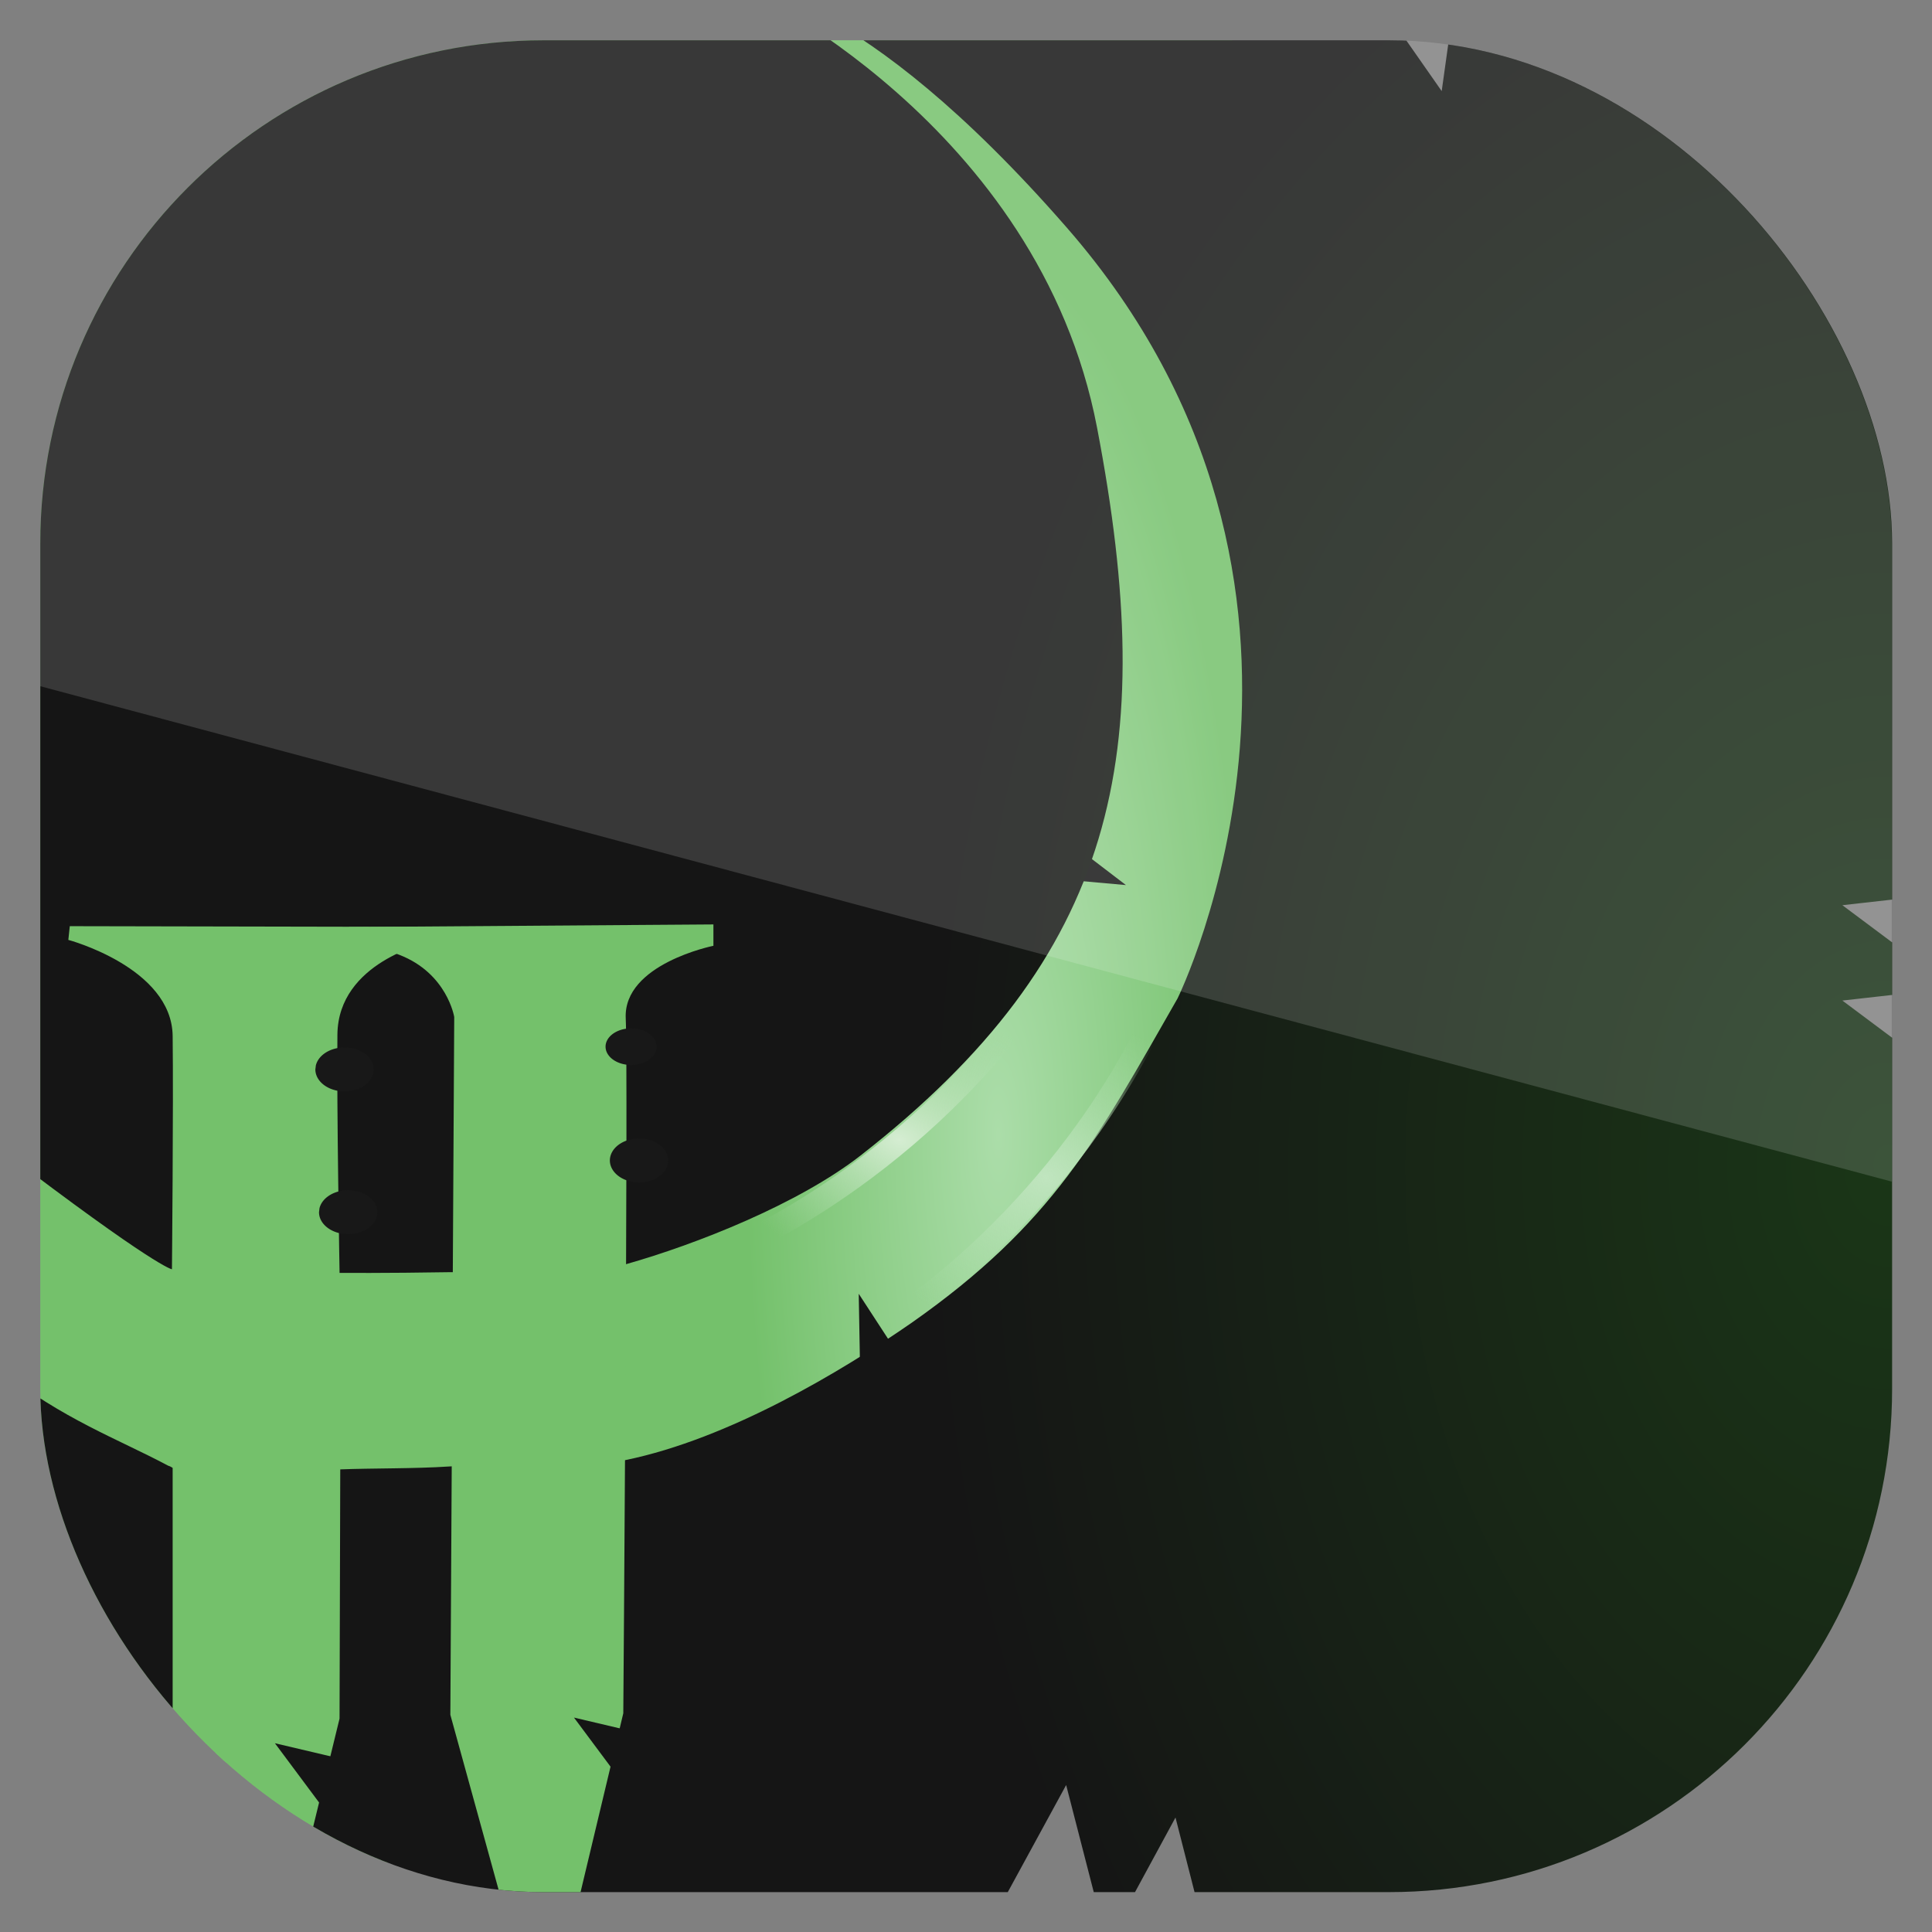 <?xml version="1.0" encoding="UTF-8" standalone="no"?>
<!-- Created with Inkscape (http://www.inkscape.org/) -->

<svg
   xmlns:dc="http://purl.org/dc/elements/1.1/"
   xmlns:cc="http://creativecommons.org/ns#"
   xmlns:rdf="http://www.w3.org/1999/02/22-rdf-syntax-ns#"
   xmlns:svg="http://www.w3.org/2000/svg"
   xmlns="http://www.w3.org/2000/svg"
   xmlns:sodipodi="http://sodipodi.sourceforge.net/DTD/sodipodi-0.dtd"
   xmlns:inkscape="http://www.inkscape.org/namespaces/inkscape"
   id="svg11037"
   height="96"
   width="96"
   version="1.1"
   inkscape:version="0.48.5 r10040"
   sodipodi:docname="quake2.svg">
  <rect width="100%" height="100%" fill="#808080" stroke="none"/>
  <sodipodi:namedview
     pagecolor="#ffffff"
     bordercolor="#666666"
     borderopacity="1"
     objecttolerance="10"
     gridtolerance="10"
     guidetolerance="10"
     inkscape:pageopacity="0"
     inkscape:pageshadow="2"
     inkscape:window-width="640"
     inkscape:window-height="480"
     id="namedview56449" />
  <defs
     id="defs11039">
    <clipPath
       id="clipPath3009"
       clipPathUnits="userSpaceOnUse">
      <path
         id="path3011"
         style="opacity:.15;fill:#fff"
         d="m-2 956.36h-96v33.562l96 25.687v-59.25z" />
    </clipPath>
    <radialGradient
       id="radialGradient5733"
       gradientUnits="userSpaceOnUse"
       cy="60.455"
       cx="101.52"
       gradientTransform="matrix(.274 -.005 .009 .957 21.525 -.575)"
       r="40.178">
      <stop
         id="stop4192"
         style="stop-color:#abdda9"
         offset="0" />
      <stop
         id="stop4196"
         style="stop-color:#74c16b"
         offset="1" />
    </radialGradient>
    <radialGradient
       id="radialGradient5726"
       gradientUnits="userSpaceOnUse"
       cy="55.207"
       cx="88.278"
       gradientTransform="matrix(1.003 .008 -.011 1.399 .745 -19.867)"
       r="41.971">
      <stop
         id="stop4984"
         style="stop-color:#1a3617"
         offset="0" />
      <stop
         id="stop4986"
         style="stop-color:#151515"
         offset="1" />
    </radialGradient>
    <radialGradient
       id="radialGradient17851"
       gradientUnits="userSpaceOnUse"
       cy="56.453"
       cx="51.841"
       gradientTransform="matrix(1.403 .326 -.254 1.104 -6.438 -20.577)"
       r="6.361">
      <stop
         id="stop6630"
         style="stop-color:#c0e5bf"
         offset="0" />
      <stop
         id="stop6632"
         style="stop-color:#a7dba4;stop-opacity:0"
         offset="1" />
    </radialGradient>
    <radialGradient
       id="radialGradient5709"
       gradientUnits="userSpaceOnUse"
       cy="57.14"
       cx="51.743"
       gradientTransform="matrix(1.375 .458 -.317 .908 -7.452 -18.581)"
       r="6.361">
      <stop
         id="stop4284"
         style="stop-color:#d5edd2"
         offset="0" />
      <stop
         id="stop4286"
         style="stop-color:#a6daa3;stop-opacity:0"
         offset="1" />
    </radialGradient>
    <clipPath
       id="clipPath3068"
       clipPathUnits="userSpaceOnUse">
      <rect
         id="rect3070"
         style="opacity:.6"
         rx="21.934"
         ry="21.934"
         height="80.716"
         width="80.716"
         y="9.081"
         x="8.132" />
    </clipPath>
  </defs>
  <g
     id="layer1"
     transform="translate(0 -956.36)">
    <g
       id="g3150"
       clip-path="url(#clipPath3068)"
       transform="matrix(1.14 0 0 1.14 -7.269 948.01)">
      <rect
         id="rect6670"
         style="fill:url(#radialGradient5733)"
         rx="4.104"
         ry="6.033"
         height="77.374"
         width="54.721"
         y="6.766"
         x="6.383" />
      <rect
         id="rect4614"
         style="fill:#74c16b"
         rx="0"
         ry="6.513"
         height="7.581"
         width="10.173"
         y="83.73"
         x="13.075" />
      <path
         id="path4288"
         d="m20.366 86.001-2.007-2.694 3.697 0.871z"
         style="fill:#151515" />
      <path
         id="path6656"
         d="m52.01 43.271 3.444 2.632-3.783-0.339z"
         style="fill:#181818" />
      <path
         id="path6653"
         d="m43.883 68.062-0.077-4.345 2.079 3.191z"
         style="fill:#151515" />
      <path
         id="rect5790"
         d="m12.398 6.134c-3.333 0-6.021 2.728-6.021 6.108v45.149c6.778 5.178 7.494 5.258 7.494 5.258s0.068-7.19 0.031-10.17c-0.036-2.979-4.547-4.187-4.547-4.187l0.063-0.598 15.616 0.031-0.031 0.693s-3.886 0.839-3.92 3.998c-0.034 3.16 0.094 10.39 0.094 10.39s1.927 0.017 4.829-0.031c2.288-0.038 4.731 0.479 7.651-0.346 3.09-0.874 7.534-2.636 10.23-4.74 11.183-8.726 13.032-17.49 10.308-31.719-2.542-13.283-15.522-19.237-15.522-19.237s5.092 0.065 14.205 10.516c13.672 15.68 4.825 33.594 4.825 33.594-3.507 6.138-5.437 9.816-11.58 14.13-3.095 2.149-7.975 5.063-12.467 5.989-2.527 0.521-4.858 0.092-7.714 0.283-1.465 0.098-3.382 0.072-4.735 0.126l-0.031 10.862-2.226 9.13 30.448 0.094 3.449-6.328 1.631 6.328h0.47l2.665-4.912 1.254 4.912 25.744 0.094c3.333 0.01 5.989-2.728 5.989-6.108v-31.579l-3.92-2.928 3.92-0.441v-0.787l-3.92-2.928 3.92-0.441v-34.098c0-3.38-2.656-6.108-5.989-6.108h-7.306l-1.442 4.282-1.944-4.282h-3.982l-0.721 5.163-3.606-5.163zm-6.021 60.891v18.418c0 3.38 2.656 5.944 5.989 5.919l3.794-0.031-2.258-9.194v-10.831c-0.116-0.079-0.189-0.093-0.189-0.093-2.238-1.19-4.566-2.011-7.338-4.187z"
         style="fill:url(#radialGradient5726)" />
      <path
         id="path6664"
         d="m20.122 53.936a1.272 0.958 0 1 0 0.021 -0.172"
         style="fill:#181818" />
      <path
         id="path3388"
         d="m21.595 47.731 15.877-0.113-0 0.931s-3.934 0.79-3.822 3.16-0.106 30.291-0.106 30.291l-2.243 9.388-2.721 0.014-2.574-9.334 0.169-30.415s-0.304-1.901-2.389-2.709c-1.067-0.413-1.673-0.303-2.041-0.553-0.427-0.29-0.151-0.66-0.151-0.66z"
         style="fill:#74c16b" />
      <path
         id="path6662"
         d="m33.401 84.883-2.007-2.694 3.697 0.871z"
         style="fill:#151515" />
      <path
         id="path6660"
         d="m34.997 52.946a1.113 0.798 0 1 1 -0.018 -0.143"
         style="fill:#181818" />
      <path
         id="path6612"
         d="m44.867 65.187s7.312-4.309 11.763-13.407"
         style="stroke:url(#radialGradient17851);stroke-linecap:round;stroke-width:1.006px;fill:none" />
      <path
         id="path6658"
         d="m35.503 57.904a1.272 0.958 0 1 1 -0.021 -0.172"
         style="fill:#181818" />
      <path
         id="path6624"
         d="m37.837 61.957s7.928-3.131 13.703-11.319"
         style="stroke:url(#radialGradient5709);stroke-linecap:round;stroke-width:1px;fill:none" />
      <path
         id="path4290"
         d="m20.281 60.16a1.272 0.958 0 1 0 0.021 -0.172"
         style="fill:#181818" />
    </g>
    <rect
       id="rect3003"
       style="opacity:.15;fill:#fff"
       transform="translate(98)"
       clip-path="url(#clipPath3009)"
       rx="25"
       ry="25"
       height="92"
       width="92"
       y="958.36"
       x="-96" />
  </g>
</svg>
